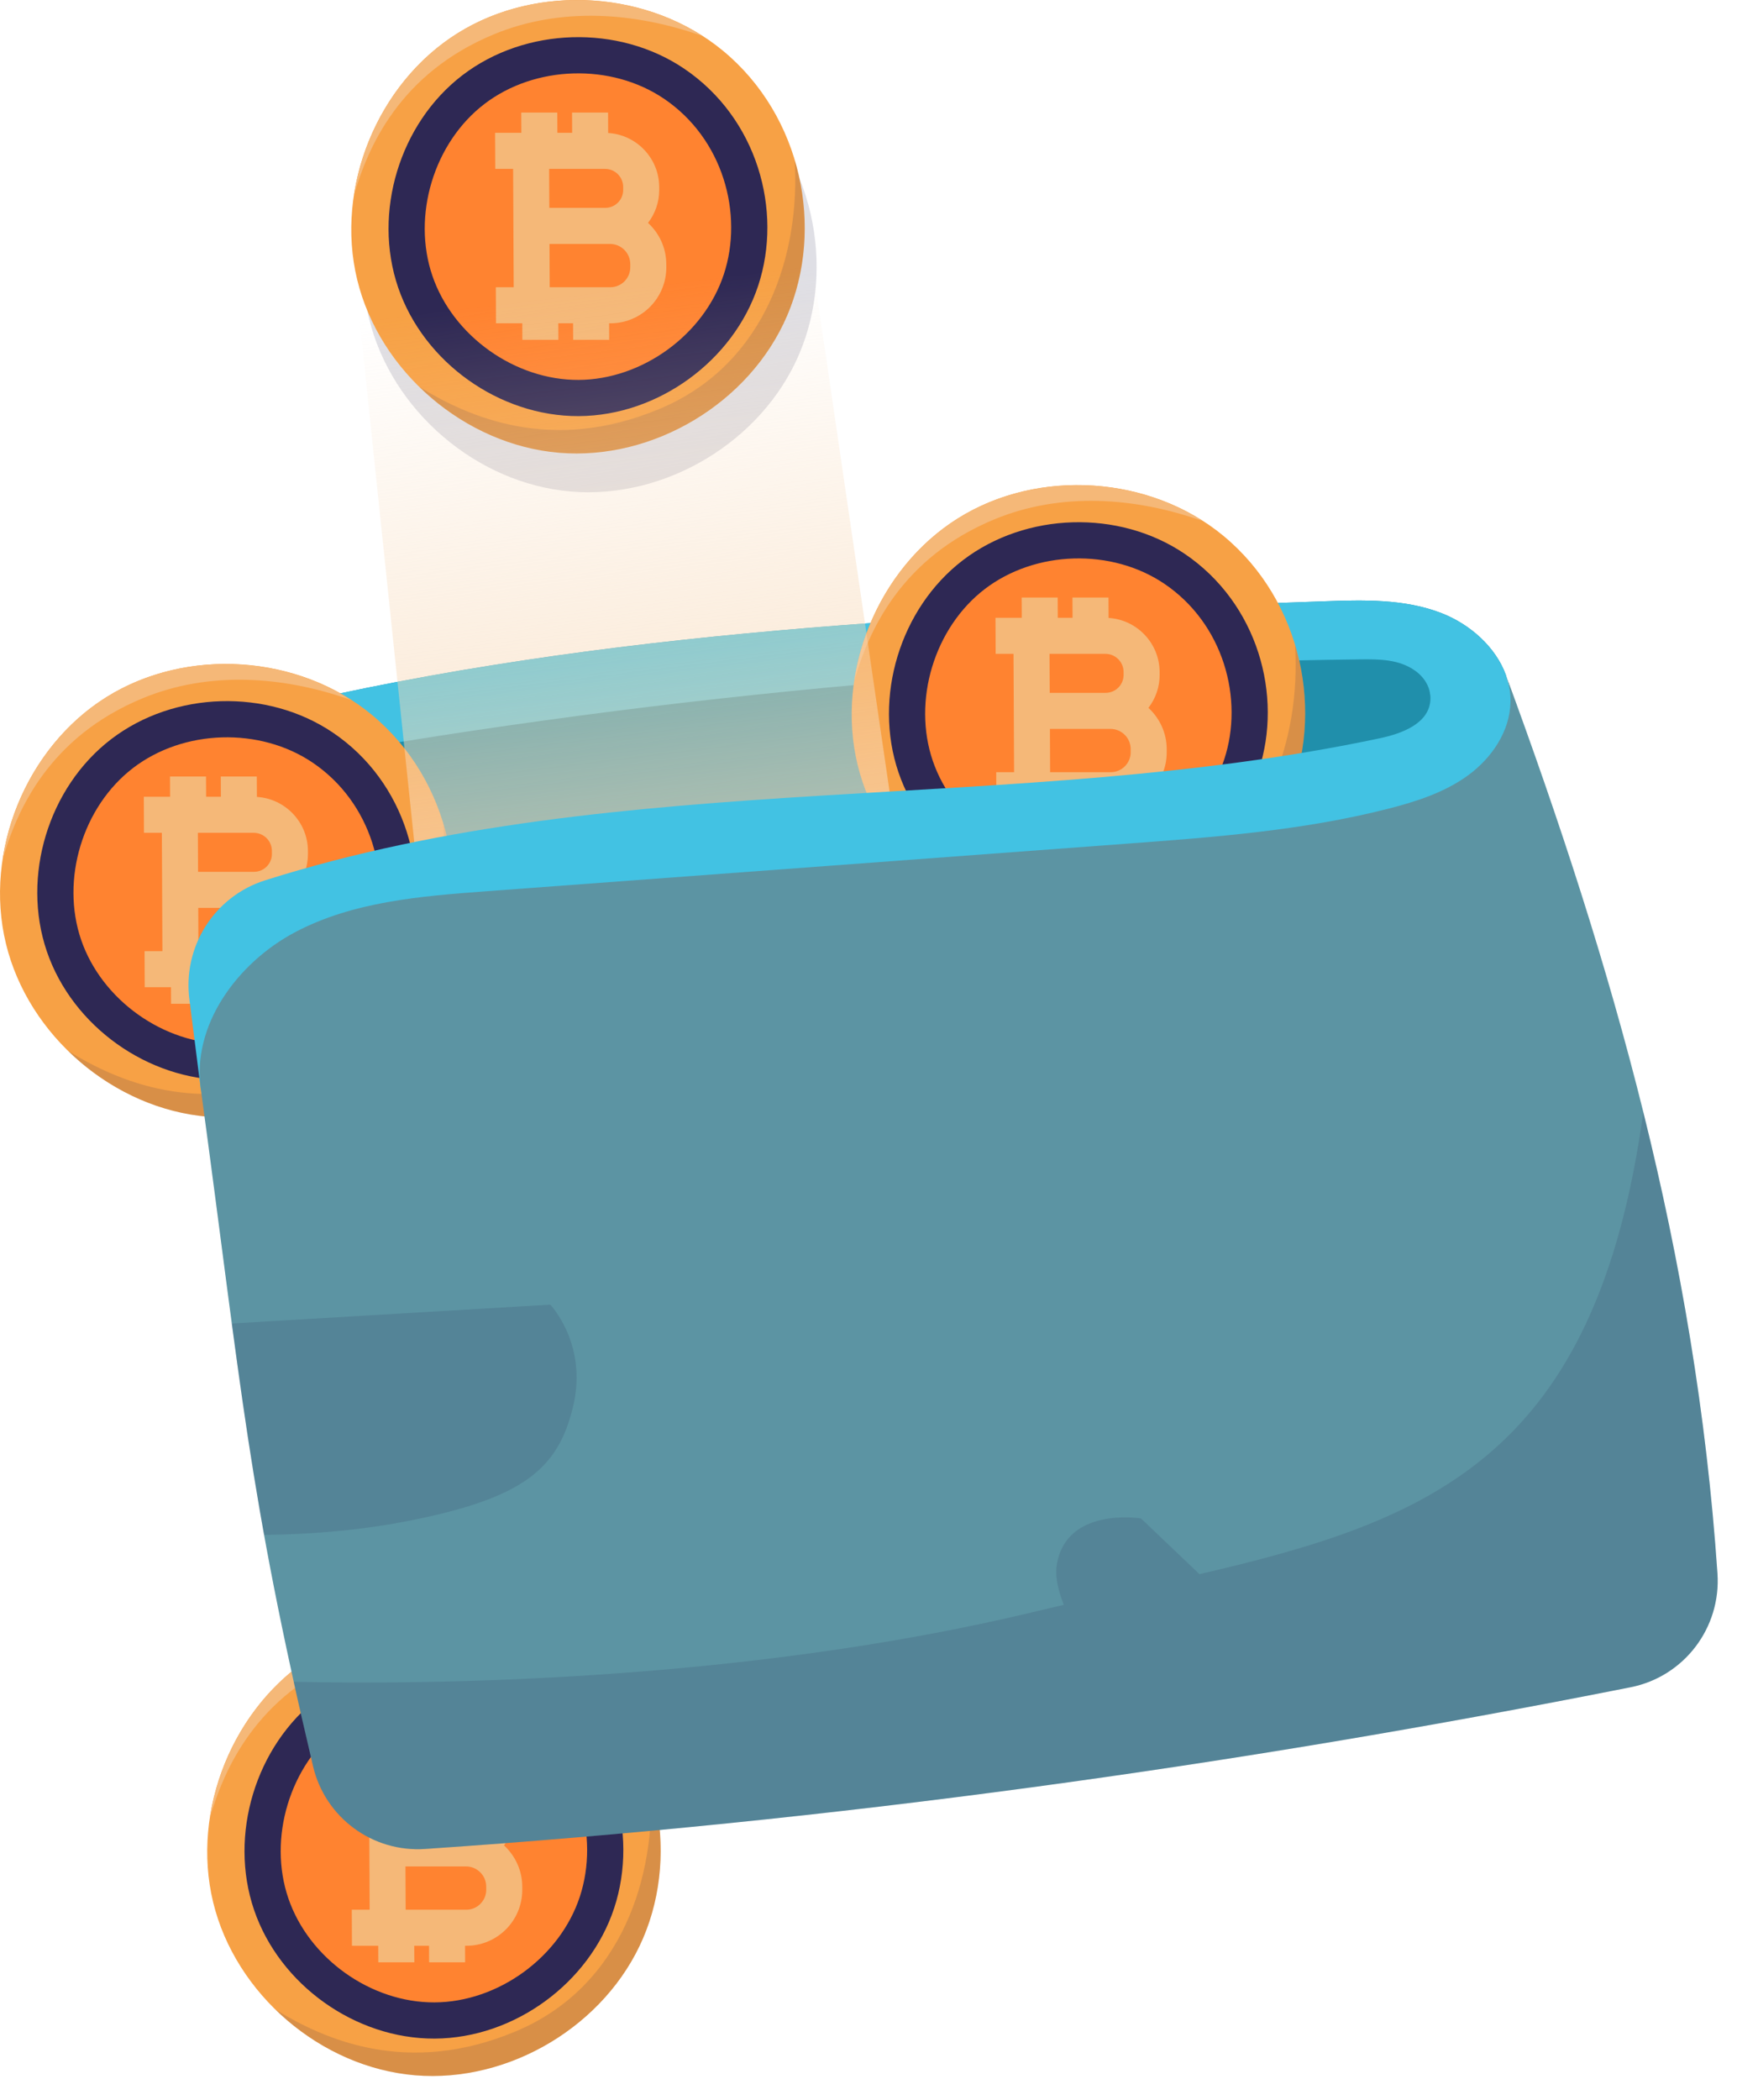 <svg width="72" height="87" viewBox="0 0 72 87" fill="none" xmlns="http://www.w3.org/2000/svg">
<path d="M10.733 42.974C10.125 39.898 9.651 36.795 9.312 33.677C9.078 31.519 10.497 29.53 12.616 29.052C26.345 25.95 40.65 25.424 54.845 24.914C56.5 24.854 58.209 24.803 59.753 25.403C60.931 25.861 61.995 26.802 62.418 27.958C62.418 27.958 63.48 31.626 63.892 33.927C64.304 36.229 38.812 42.635 38.812 42.635L10.733 42.974Z" fill="#208FAB"/>
<path d="M62.417 27.958C61.993 26.802 60.929 25.861 59.751 25.403C58.208 24.803 56.498 24.854 54.843 24.914C40.648 25.424 26.343 25.95 12.614 29.052C11.072 29.4 9.903 30.551 9.471 31.984C24.929 29.072 40.64 27.506 56.368 27.318C57.165 27.308 57.998 27.309 58.674 27.799C58.958 28.004 59.177 28.299 59.258 28.631C59.716 30.513 59.545 31.577 59.545 31.577C59.545 31.577 57.912 36.264 60.859 35.518C62.283 35.158 62.868 32.757 63.071 30.352C62.723 29.017 62.417 27.958 62.417 27.958Z" fill="#42C2E3"/>
<path d="M50.713 22.201C47.688 19.7 43.04 19.392 39.712 21.473C36.383 23.554 34.623 27.866 35.547 31.682C36.471 35.497 40.008 38.528 43.919 38.856C47.831 39.184 51.824 36.784 53.37 33.177C54.916 29.568 53.993 24.914 50.713 22.201Z" fill="#F7A145"/>
<path d="M48.678 23.561C46.224 21.905 42.718 22.01 40.366 23.808C38.016 25.606 36.999 28.965 37.955 31.765C38.911 34.566 41.77 36.601 44.73 36.586C47.689 36.571 50.529 34.508 51.457 31.698C52.385 28.888 51.423 25.413 48.678 23.561Z" fill="#FF8330"/>
<path opacity="0.15" d="M53.369 33.178C54.225 31.18 54.321 28.863 53.682 26.731C53.917 30.565 52.526 35.167 48.11 37.028C43.575 38.938 40.114 37.346 38.133 36.135C39.691 37.657 41.746 38.674 43.919 38.857C47.831 39.185 51.823 36.785 53.369 33.178Z" fill="#2E2854"/>
<path d="M39.713 21.473C37.383 22.929 35.827 25.479 35.416 28.186C35.985 26.219 37.297 23.131 41.233 21.511C43.962 20.388 47.02 20.586 49.864 21.591C46.867 19.67 42.745 19.577 39.713 21.473Z" fill="#F5B878"/>
<path d="M48.678 23.561C46.224 21.905 42.718 22.01 40.366 23.808C38.016 25.606 36.999 28.965 37.955 31.765C38.911 34.566 41.77 36.601 44.73 36.586C47.689 36.571 50.529 34.508 51.457 31.698C52.385 28.888 51.423 25.413 48.678 23.561Z" stroke="#2E2854" stroke-width="1.5" stroke-miterlimit="10" stroke-linecap="round" stroke-linejoin="round"/>
<path d="M47.603 29.327C48.065 29.752 48.357 30.358 48.361 31.031L48.361 31.161C48.367 32.443 47.329 33.487 46.047 33.487H45.99L45.993 34.173H44.5L44.496 33.487H43.884L43.888 34.173H42.394L42.391 33.487H42.042H41.302L41.294 31.993H42.035L42.026 30.199L42.019 28.705L42.011 27.09H41.271L41.264 25.596H42.004H42.353L42.349 24.756H43.842L43.846 25.596H44.458L44.454 24.756H45.948L45.952 25.602C47.124 25.673 48.061 26.646 48.067 27.836L48.068 27.959C48.069 28.474 47.895 28.948 47.603 29.327ZM46.868 31.161L46.867 31.031C46.865 30.572 46.489 30.199 46.03 30.199H45.838H43.52L43.528 31.993H43.846H46.039C46.498 31.993 46.87 31.62 46.868 31.161ZM43.504 27.09L43.512 28.705H45.83C46.242 28.705 46.575 28.371 46.574 27.959L46.573 27.836C46.571 27.424 46.234 27.09 45.822 27.09H43.822H43.504Z" fill="#F5B878"/>
<path d="M15.41 29.613C12.385 27.111 7.738 26.803 4.409 28.884C1.08 30.965 -0.679 35.278 0.245 39.093C1.168 42.909 4.705 45.939 8.617 46.267C12.529 46.595 16.521 44.196 18.067 40.588C19.613 36.979 18.69 32.325 15.41 29.613Z" fill="#F7A145"/>
<path d="M13.375 30.972C10.922 29.317 7.415 29.421 5.064 31.22C2.713 33.018 1.696 36.376 2.652 39.177C3.609 41.978 6.467 44.013 9.427 43.998C12.386 43.982 15.226 41.92 16.154 39.11C17.082 36.3 16.121 32.825 13.375 30.972Z" fill="#FF8330"/>
<path opacity="0.15" d="M18.066 40.589C18.922 38.592 19.018 36.274 18.38 34.143C18.614 37.977 17.223 42.579 12.808 44.439C8.272 46.35 4.811 44.758 2.83 43.547C4.388 45.068 6.443 46.086 8.616 46.268C12.528 46.596 16.52 44.197 18.066 40.589Z" fill="#2E2854"/>
<path d="M4.408 28.884C2.079 30.341 0.522 32.89 0.111 35.598C0.681 33.631 1.993 30.543 5.929 28.923C8.657 27.8 11.715 27.998 14.559 29.003C11.562 27.082 7.44 26.989 4.408 28.884Z" fill="#F5B878"/>
<path d="M13.375 30.972C10.922 29.317 7.415 29.421 5.064 31.22C2.713 33.018 1.696 36.376 2.652 39.177C3.609 41.978 6.467 44.013 9.427 43.998C12.386 43.982 15.226 41.92 16.154 39.11C17.082 36.3 16.121 32.825 13.375 30.972Z" stroke="#2E2854" stroke-width="1.5" stroke-miterlimit="10" stroke-linecap="round" stroke-linejoin="round"/>
<path d="M12.301 36.742C12.762 37.167 13.055 37.773 13.058 38.447L13.059 38.576C13.065 39.858 12.027 40.902 10.744 40.902H10.687L10.69 41.588H9.197L9.194 40.902H8.582L8.585 41.588H7.091L7.088 40.902H6.74H5.999L5.992 39.408H6.732L6.724 37.614L6.717 36.12L6.709 34.505H5.968L5.961 33.011H6.702H7.05L7.046 32.171H8.54L8.544 33.011H9.156L9.152 32.171H10.645L10.649 33.017C11.822 33.089 12.758 34.061 12.764 35.251L12.765 35.373C12.767 35.889 12.593 36.363 12.301 36.742ZM11.565 38.576L11.565 38.447C11.562 37.987 11.187 37.614 10.728 37.614H10.535H8.217L8.225 39.408H8.543H10.736C11.196 39.408 11.567 39.035 11.565 38.576ZM8.202 34.505L8.21 36.12H10.528C10.94 36.12 11.273 35.786 11.271 35.374L11.27 35.251C11.268 34.839 10.932 34.505 10.52 34.505H8.519H8.202Z" fill="#F5B878"/>
<path d="M24 69.326C20.975 66.825 16.327 66.517 12.999 68.598C9.67 70.679 7.91 74.991 8.834 78.807C9.758 82.622 13.295 85.653 17.206 85.981C21.119 86.309 25.111 83.909 26.657 80.302C28.203 76.693 27.279 72.039 24 69.326Z" fill="#F7A145"/>
<path d="M21.965 70.686C19.511 69.03 16.004 69.135 13.654 70.933C11.303 72.732 10.286 76.09 11.242 78.891C12.199 81.692 15.057 83.726 18.017 83.711C20.976 83.696 23.816 81.634 24.744 78.824C25.672 76.013 24.71 72.538 21.965 70.686Z" fill="#FF8330"/>
<path opacity="0.15" d="M26.656 80.303C27.512 78.305 27.608 75.988 26.969 73.856C27.204 77.69 25.813 82.292 21.397 84.153C16.862 86.064 13.401 84.471 11.42 83.26C12.978 84.781 15.033 85.799 17.206 85.982C21.117 86.31 25.11 83.91 26.656 80.303Z" fill="#2E2854"/>
<path d="M13 68.598C10.67 70.054 9.114 72.604 8.703 75.311C9.272 73.344 10.585 70.257 14.521 68.637C17.249 67.514 20.307 67.711 23.151 68.716C20.154 66.795 16.032 66.702 13 68.598Z" fill="#F5B878"/>
<path d="M21.965 70.686C19.511 69.03 16.004 69.135 13.654 70.933C11.303 72.732 10.286 76.09 11.242 78.891C12.199 81.692 15.057 83.726 18.017 83.711C20.976 83.696 23.816 81.634 24.744 78.824C25.672 76.013 24.71 72.538 21.965 70.686Z" stroke="#2E2854" stroke-width="1.5" stroke-miterlimit="10" stroke-linecap="round" stroke-linejoin="round"/>
<path d="M20.891 76.456C21.352 76.881 21.645 77.486 21.648 78.16L21.648 78.289C21.655 79.571 20.616 80.615 19.334 80.615H19.277L19.28 81.301H17.787L17.784 80.615H17.171L17.175 81.301H15.681L15.678 80.615H15.329H14.589L14.582 79.122H15.322L15.314 77.328L15.306 75.834L15.299 74.218H14.558L14.551 72.724H15.291H15.64L15.636 71.884H17.129L17.133 72.724H17.745L17.741 71.884H19.235L19.239 72.731C20.411 72.802 21.348 73.775 21.354 74.964L21.354 75.087C21.357 75.603 21.182 76.076 20.891 76.456ZM20.155 78.289L20.154 78.16C20.152 77.701 19.776 77.328 19.317 77.328H19.124H16.806L16.815 79.122H17.132H19.326C19.785 79.122 20.157 78.748 20.155 78.289ZM16.791 74.218L16.799 75.834H19.117C19.529 75.834 19.862 75.499 19.861 75.087L19.86 74.964C19.858 74.553 19.521 74.218 19.109 74.218H17.109H16.791Z" fill="#F5B878"/>
<path opacity="0.15" d="M30.463 3.711C27.438 1.21 22.79 0.902 19.462 2.983C16.133 5.063 14.373 9.376 15.297 13.191C16.221 17.007 19.758 20.037 23.669 20.365C27.581 20.694 31.574 18.294 33.12 14.687C34.666 11.078 33.743 6.423 30.463 3.711Z" fill="#2E2854"/>
<path d="M29.971 2.105C26.946 -0.397 22.298 -0.705 18.97 1.376C15.641 3.457 13.881 7.769 14.805 11.585C15.729 15.4 19.265 18.431 23.177 18.759C27.089 19.087 31.082 16.688 32.627 13.08C34.174 9.471 33.251 4.817 29.971 2.105Z" fill="#F7A145"/>
<path d="M27.936 3.464C25.482 1.808 21.975 1.913 19.624 3.712C17.274 5.51 16.256 8.868 17.213 11.669C18.169 14.47 21.028 16.505 23.988 16.49C26.947 16.474 29.787 14.412 30.715 11.602C31.643 8.791 30.681 5.316 27.936 3.464Z" fill="#FF8330"/>
<path opacity="0.15" d="M32.627 13.078C33.483 11.08 33.578 8.763 32.94 6.631C33.175 10.466 31.783 15.068 27.368 16.928C22.833 18.839 19.372 17.247 17.391 16.035C18.948 17.557 21.004 18.575 23.177 18.757C27.088 19.085 31.081 16.686 32.627 13.078Z" fill="#2E2854"/>
<path d="M18.969 1.376C16.639 2.833 15.083 5.382 14.672 8.089C15.241 6.122 16.553 3.035 20.489 1.415C23.218 0.292 26.276 0.489 29.12 1.494C26.123 -0.427 22 -0.519 18.969 1.376Z" fill="#F5B878"/>
<path d="M27.936 3.464C25.482 1.808 21.975 1.913 19.624 3.712C17.274 5.51 16.256 8.868 17.213 11.669C18.169 14.47 21.028 16.505 23.988 16.49C26.947 16.474 29.787 14.412 30.715 11.602C31.643 8.791 30.681 5.316 27.936 3.464Z" stroke="#2E2854" stroke-width="1.5" stroke-miterlimit="10" stroke-linecap="round" stroke-linejoin="round"/>
<path d="M26.861 9.235C27.323 9.66 27.615 10.265 27.618 10.939L27.619 11.068C27.625 12.35 26.587 13.394 25.304 13.394H25.248L25.251 14.08H23.758L23.754 13.394H23.142L23.145 14.08H21.652L21.649 13.394H21.3H20.559L20.552 11.9H21.293L21.284 10.107L21.277 8.612L21.269 6.997H20.529L20.521 5.503H21.262H21.611L21.606 4.663H23.1L23.104 5.503H23.716L23.712 4.663H25.205L25.209 5.51C26.382 5.581 27.319 6.554 27.324 7.743L27.325 7.866C27.327 8.382 27.153 8.855 26.861 9.235ZM26.125 11.068L26.125 10.939C26.122 10.479 25.747 10.107 25.288 10.107H25.095H22.777L22.786 11.9H23.103H25.297C25.756 11.901 26.128 11.527 26.125 11.068ZM22.762 6.997L22.77 8.612H25.088C25.5 8.612 25.833 8.278 25.831 7.866L25.831 7.743C25.828 7.331 25.492 6.997 25.08 6.997H23.079H22.762Z" fill="#F5B878"/>
<path d="M14.6 10.329L17.727 40.197L37.636 38.006L33.259 8.088L14.6 10.329Z" fill="url(#paint0_linear_211_5794)"/>
<path d="M8.329 45.174L7.855 41.438C7.555 39.242 8.876 37.14 10.99 36.472C25.921 31.755 42.072 33.798 57.193 30.587C58.129 30.389 59.255 29.968 59.293 28.971C59.297 28.855 59.285 28.742 59.258 28.632C59.258 28.632 60.184 29.768 61.036 34.419C61.036 34.419 46.976 40.419 34.124 42.052C21.271 43.685 8.329 45.174 8.329 45.174Z" fill="#42C2E3"/>
<path d="M8.331 45.173C10.016 57.577 10.288 61.811 12.978 73.182C13.48 75.304 15.442 76.751 17.617 76.604C34.492 75.463 51.141 73.17 67.59 69.904C69.807 69.464 71.344 67.443 71.19 65.187C70.287 51.96 66.862 40.013 62.418 27.957C62.549 28.317 62.619 28.696 62.611 29.088C62.588 30.295 61.837 31.4 60.864 32.114C59.892 32.828 58.716 33.207 57.547 33.505C54.004 34.411 50.334 34.685 46.686 34.956C37.834 35.613 28.981 36.271 20.129 36.928C17.424 37.129 14.631 37.355 12.233 38.621C9.835 39.889 7.922 42.491 8.331 45.173Z" fill="#5C94A3"/>
<path opacity="0.15" d="M68.115 46.075C66.164 60.339 59.345 62.986 49.719 65.219L47.296 62.911C47.296 62.911 44.153 62.396 43.798 64.881C43.735 65.321 43.856 65.876 44.095 66.489C43.711 66.578 43.326 66.669 42.936 66.763C30.613 69.739 17.312 69.792 12.174 69.678C12.416 70.775 12.681 71.934 12.976 73.183C13.478 75.304 15.44 76.751 17.615 76.605C34.49 75.464 51.14 73.17 67.588 69.905C69.805 69.464 71.342 67.444 71.188 65.188C70.735 58.553 69.647 52.24 68.115 46.075Z" fill="#2E2854"/>
<path opacity="0.15" d="M10.946 63.591C12.61 63.575 14.708 63.445 16.869 63.024C21.721 62.077 23.142 60.846 23.757 58.266C24.372 55.686 22.81 54.053 22.81 54.053L9.607 54.834C10.024 57.954 10.414 60.647 10.946 63.591Z" fill="#2E2854"/>
<defs>
<linearGradient id="paint0_linear_211_5794" x1="27.508" y1="37.681" x2="24.383" y2="12.117" gradientUnits="userSpaceOnUse">
<stop stop-color="#F7D7B4" stop-opacity="0.75"/>
<stop offset="1" stop-color="#F7D7B4" stop-opacity="0"/>
</linearGradient>
</defs>
</svg>
